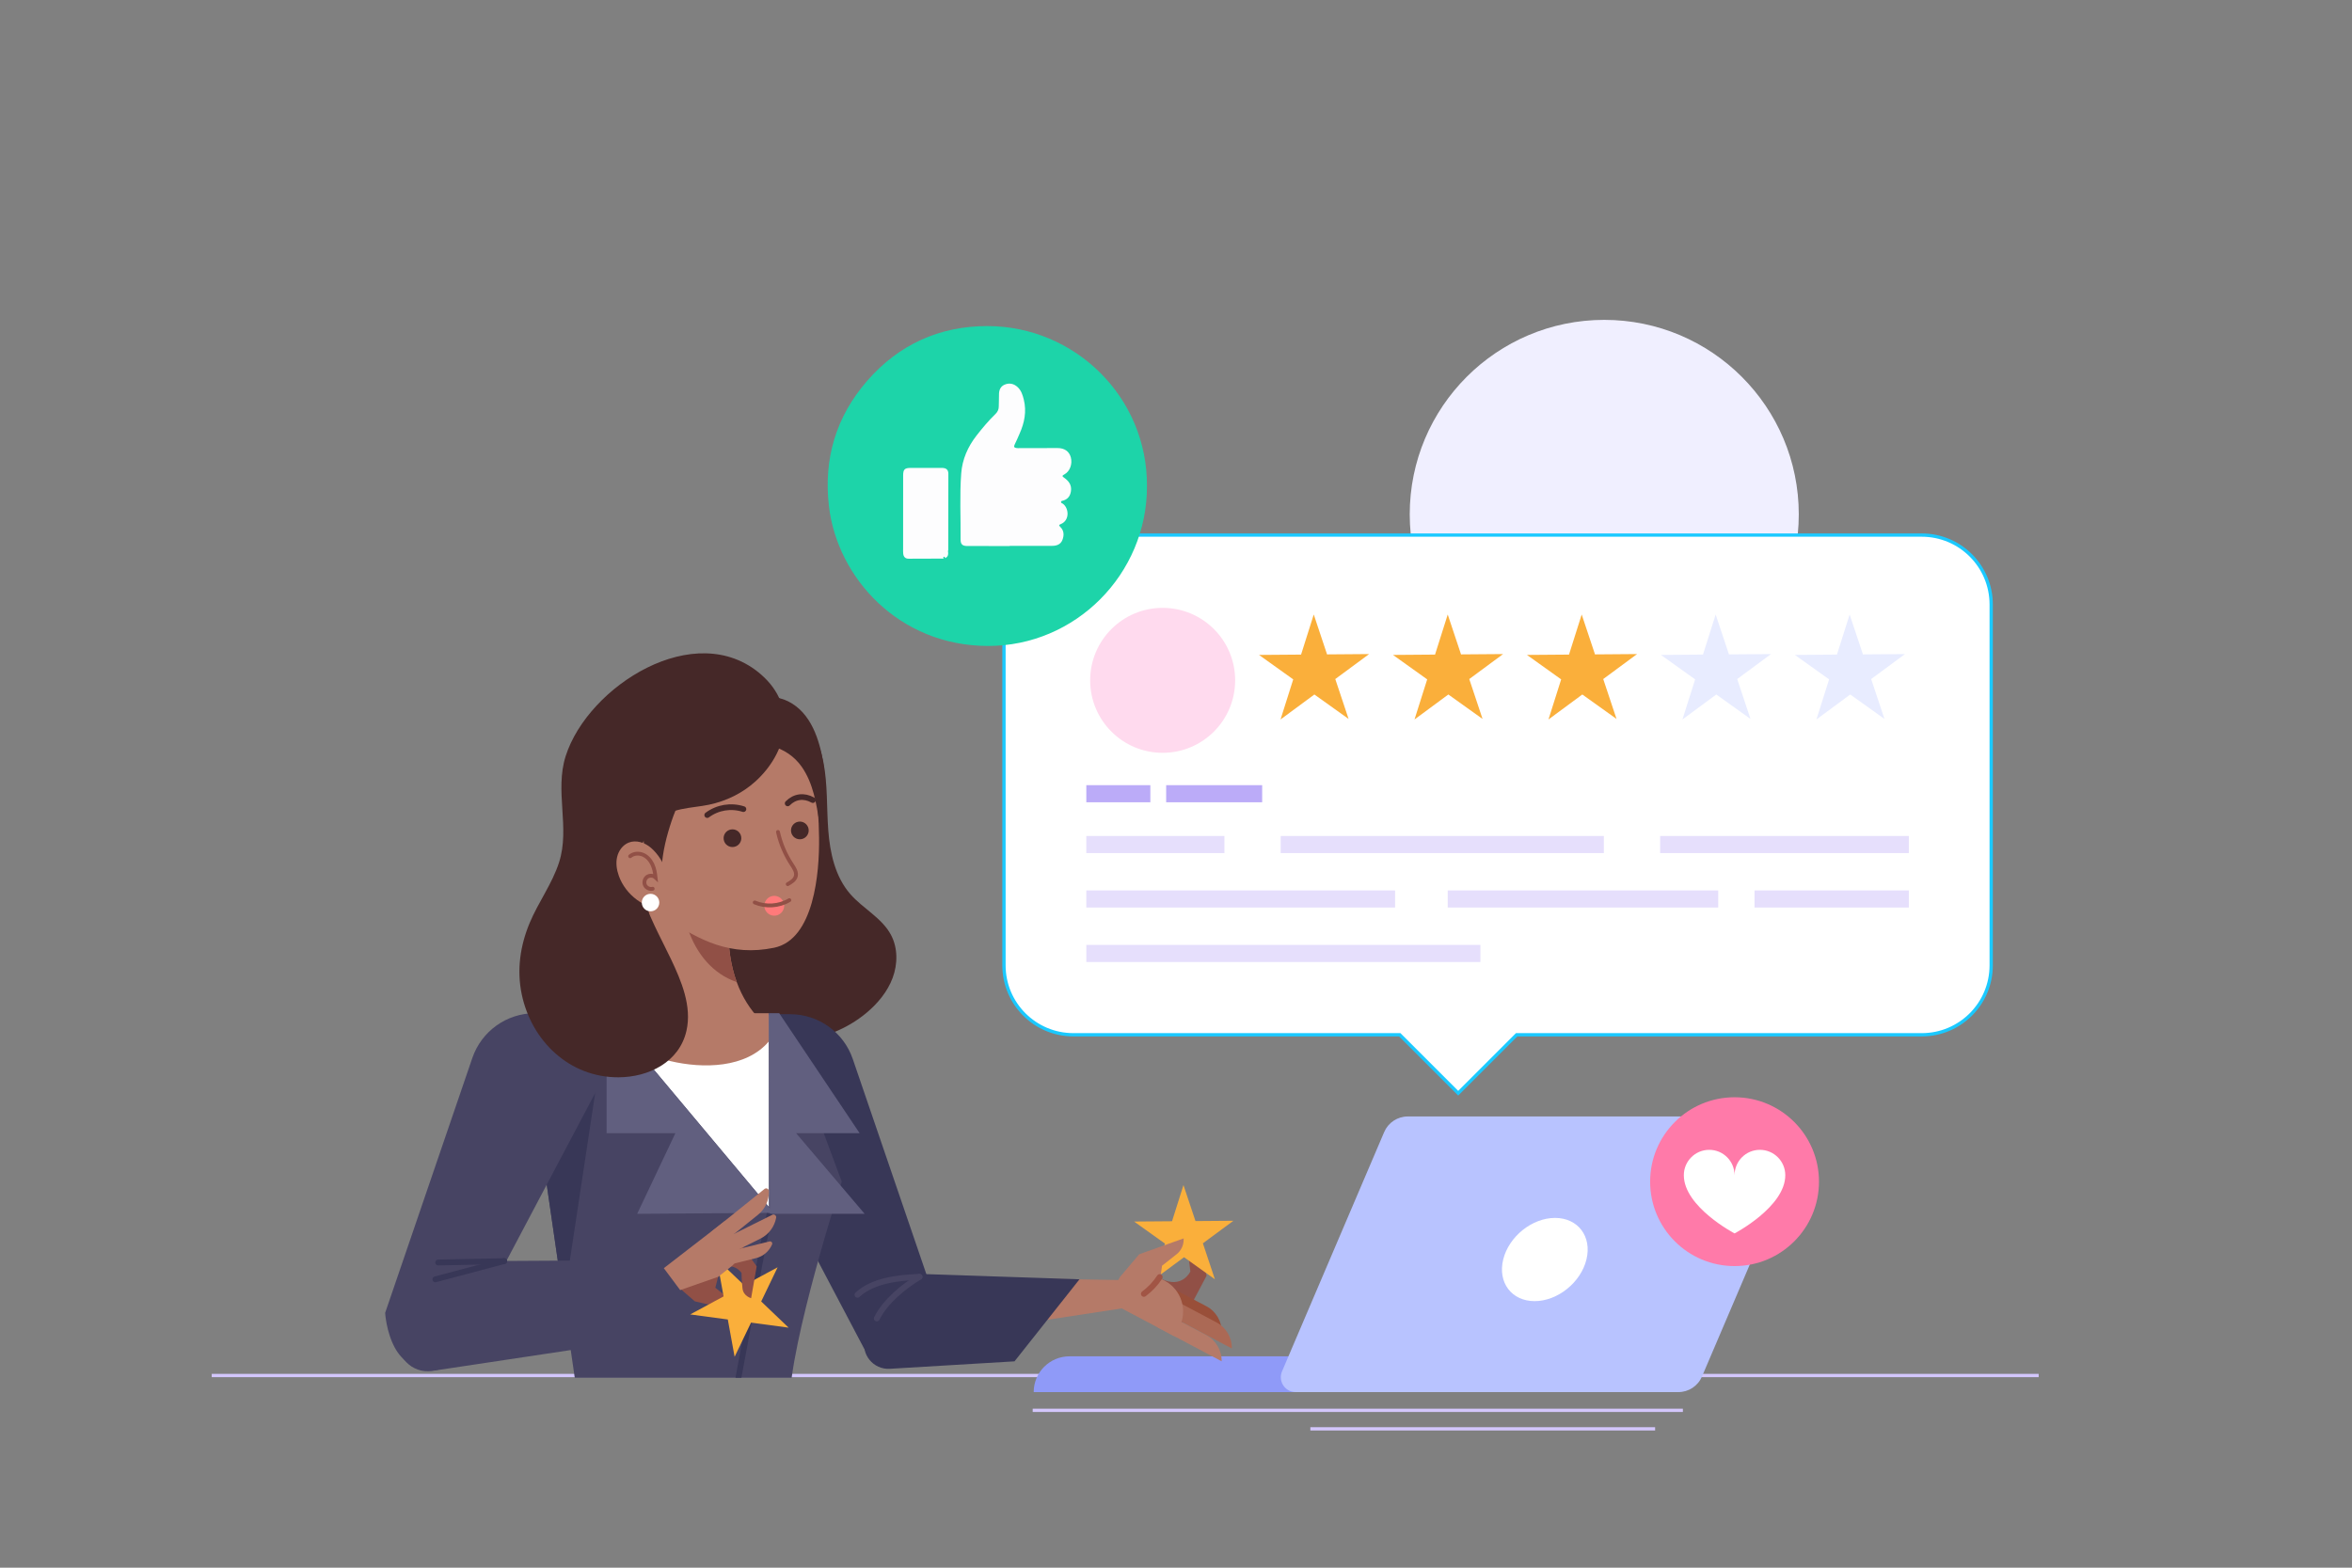 <?xml version="1.0" encoding="UTF-8" standalone="no"?>
<!DOCTYPE svg PUBLIC "-//W3C//DTD SVG 1.1//EN" "http://www.w3.org/Graphics/SVG/1.1/DTD/svg11.dtd">
<svg width="100%" height="100%" viewBox="0 0 750 500" version="1.1" xmlns="http://www.w3.org/2000/svg" xmlns:xlink="http://www.w3.org/1999/xlink" xml:space="preserve" xmlns:serif="http://www.serif.com/" style="fill-rule:evenodd;clip-rule:evenodd;stroke-miterlimit:10;">
    <rect x="0" y="0" width="750" height="500" fill="#808080" stroke="none"/>
    <g transform="matrix(1,0,0,1,573.589,164.048)">
        <g id="BACKGROUND">
            <path d="M0,-0.001C0,34.257 -27.771,62.028 -62.029,62.028C-96.286,62.028 -124.057,34.257 -124.057,-0.001C-124.057,-34.258 -96.286,-62.029 -62.029,-62.029C-27.771,-62.029 0,-34.258 0,-0.001" style="fill:rgb(240,239,255);fill-rule:nonzero;"/>
        </g>
    </g>
    <g id="OBJECTS">
        <g transform="matrix(1,0,0,1,67.514,438.708)">
            <path d="M0,0L582.575,0" style="fill:none;stroke:rgb(211,198,252);stroke-width:1.05px;"/>
        </g>
        <g transform="matrix(-1,-0,-0,1,329.622,443.996)">
            <path d="M-182.086,-11.409L-11.409,-11.409C-5.108,-11.409 0,-6.301 0,0L-182.086,0L-182.086,-11.409Z" style="fill:rgb(143,154,248);fill-rule:nonzero;"/>
        </g>
        <g transform="matrix(1,0,0,1,567.051,443.996)">
            <path d="M0,-87.91L-118.137,-87.91C-121.416,-87.91 -124.377,-85.954 -125.665,-82.939L-158.245,-6.607C-159.581,-3.477 -157.285,0 -153.881,0L-31.852,0C-28.573,0 -25.611,-1.956 -24.324,-4.971L6.729,-77.722C8.788,-82.549 5.248,-87.91 0,-87.91" style="fill:rgb(184,195,255);fill-rule:nonzero;"/>
        </g>
        <g transform="matrix(1,0,0,1,505.881,401.714)">
            <path d="M0,-0.001C-1.799,7.329 -9.201,13.271 -16.531,13.271C-23.861,13.271 -28.344,7.329 -26.544,-0.001C-24.745,-7.331 -17.344,-13.272 -10.014,-13.272C-2.684,-13.272 1.8,-7.331 0,-0.001" style="fill:white;fill-rule:nonzero;"/>
        </g>
        <g transform="matrix(1,0,0,1,329.302,449.814)">
            <path d="M0,0L207.332,0" style="fill:none;stroke:rgb(211,198,252);stroke-width:1.05px;"/>
        </g>
        <g transform="matrix(1,0,0,1,417.843,455.716)">
            <path d="M0,0L109.938,0" style="fill:none;stroke:rgb(211,198,252);stroke-width:1.05px;"/>
        </g>
        <g transform="matrix(1,0,0,1,612.812,348.67)">
            <path d="M0,-178.009L-270.533,-178.009C-282.758,-178.009 -292.668,-168.099 -292.668,-155.874L-292.668,-40.775C-292.668,-28.55 -282.758,-18.64 -270.533,-18.64L-166.463,-18.64L-147.823,0L-129.183,-18.64L0,-18.64C12.225,-18.64 22.135,-28.55 22.135,-40.775L22.135,-155.874C22.135,-168.099 12.225,-178.009 0,-178.009Z" style="fill:white;fill-rule:nonzero;stroke:rgb(26,201,255);stroke-width:1.05px;"/>
        </g>
        <g transform="matrix(1,0,0,1,393.863,216.988)">
            <path d="M0,0C0,12.769 -10.35,23.118 -23.118,23.118C-35.886,23.118 -46.236,12.769 -46.236,0C-46.236,-12.768 -35.886,-23.118 -23.118,-23.118C-10.35,-23.118 0,-12.768 0,0" style="fill:rgb(255,218,238);fill-rule:nonzero;"/>
        </g>
        <g transform="matrix(1,0,0,1,418.928,229.468)">
            <path d="M0,-33.479L4.243,-20.755L17.655,-20.859L6.865,-12.891L11.108,-0.167L0.197,-7.967L-10.593,0L-6.547,-12.788L-17.458,-20.587L-4.046,-20.691L0,-33.479Z" style="fill:rgb(250,175,59);fill-rule:nonzero;"/>
        </g>
        <g transform="matrix(1,0,0,1,461.648,229.468)">
            <path d="M0,-33.479L4.243,-20.755L17.655,-20.859L6.865,-12.891L11.108,-0.167L0.197,-7.967L-10.593,0L-6.547,-12.788L-17.458,-20.587L-4.046,-20.691L0,-33.479Z" style="fill:rgb(250,175,59);fill-rule:nonzero;"/>
        </g>
        <g transform="matrix(1,0,0,1,504.368,229.468)">
            <path d="M0,-33.479L4.243,-20.755L17.655,-20.859L6.865,-12.891L11.108,-0.167L0.197,-7.967L-10.593,0L-6.547,-12.788L-17.458,-20.587L-4.046,-20.691L0,-33.479Z" style="fill:rgb(250,175,59);fill-rule:nonzero;"/>
        </g>
        <g transform="matrix(1,0,0,1,547.087,229.468)">
            <path d="M0,-33.479L4.243,-20.755L17.655,-20.859L6.866,-12.891L11.108,-0.167L0.197,-7.967L-10.593,0L-6.547,-12.788L-17.458,-20.587L-4.046,-20.691L0,-33.479Z" style="fill:rgb(232,236,255);fill-rule:nonzero;"/>
        </g>
        <g transform="matrix(1,0,0,1,589.808,229.468)">
            <path d="M0,-33.479L4.243,-20.755L17.655,-20.859L6.865,-12.891L11.108,-0.167L0.197,-7.967L-10.593,0L-6.547,-12.788L-17.458,-20.587L-4.046,-20.691L0,-33.479Z" style="fill:rgb(232,236,255);fill-rule:nonzero;"/>
        </g>
        <g transform="matrix(-1,-0,-0,1,713.225,6.302)">
            <rect x="346.403" y="244.121" width="20.419" height="5.456" style="fill:rgb(187,171,248);"/>
        </g>
        <g transform="matrix(1,0,0,1,0,6.302)">
            <rect x="371.863" y="244.121" width="30.614" height="5.456" style="fill:rgb(187,171,248);"/>
        </g>
        <g transform="matrix(-1,-0,-0,1,736.845,38.72)">
            <rect x="346.402" y="227.912" width="44.041" height="5.456" style="fill:rgb(230,223,252);"/>
        </g>
        <g transform="matrix(-1,-0,-0,1,919.821,38.72)">
            <rect x="408.389" y="227.912" width="103.043" height="5.456" style="fill:rgb(230,223,252);"/>
        </g>
        <g transform="matrix(1,0,0,1,0,38.72)">
            <rect x="529.378" y="227.912" width="79.309" height="5.456" style="fill:rgb(230,223,252);"/>
        </g>
        <g transform="matrix(-1,-0,-0,1,791.261,73.454)">
            <rect x="346.402" y="210.545" width="98.457" height="5.456" style="fill:rgb(230,223,252);"/>
        </g>
        <g transform="matrix(1,0,0,1,0,73.454)">
            <rect x="559.481" y="210.545" width="49.206" height="5.456" style="fill:rgb(230,223,252);"/>
        </g>
        <g transform="matrix(-1,-0,-0,1,1009.55,73.454)">
            <rect x="461.648" y="210.545" width="86.255" height="5.456" style="fill:rgb(230,223,252);"/>
        </g>
        <g transform="matrix(-1,-0,-0,1,818.469,108.188)">
            <rect x="346.402" y="193.178" width="125.665" height="5.456" style="fill:rgb(230,223,252);"/>
        </g>
        <g transform="matrix(1,0,0,1,580.033,376.883)">
            <path d="M0,-0.001C0,14.868 -12.053,26.922 -26.922,26.922C-41.791,26.922 -53.844,14.868 -53.844,-0.001C-53.844,-14.869 -41.791,-26.923 -26.922,-26.923C-12.053,-26.923 0,-14.869 0,-0.001" style="fill:rgb(255,122,169);fill-rule:nonzero;"/>
        </g>
        <g transform="matrix(1,0,0,1,561.187,393.383)">
            <path d="M0,-26.654C-4.475,-26.654 -8.075,-23.027 -8.075,-18.553C-8.075,-23.027 -11.676,-26.654 -16.15,-26.654C-20.624,-26.654 -24.251,-23.027 -24.251,-18.553C-24.251,-8.46 -8.075,0 -8.075,0C-8.075,0 8.102,-8.46 8.102,-18.553C8.102,-23.027 4.475,-26.654 0,-26.654" style="fill:white;fill-rule:nonzero;"/>
        </g>
        <g transform="matrix(1,0,0,1,365.746,154.952)">
            <path d="M0,0.149C0.009,28.256 -22.844,51.129 -50.746,51.071C-79.087,51.011 -98.765,29.336 -101.42,6.469C-103.178,-8.673 -99.123,-22.142 -89.158,-33.561C-79.11,-45.075 -66.133,-50.98 -50.836,-50.953C-23.084,-50.902 0.166,-28.41 0,0.149" style="fill:rgb(29,212,169);fill-rule:nonzero;"/>
        </g>
        <g transform="matrix(1,0,0,1,321.979,122.066)">
            <path d="M0,52.086C-4.491,52.086 -8.981,52.092 -13.472,52.082C-15.087,52.079 -15.679,51.561 -15.667,49.945C-15.61,42.941 -15.987,35.927 -15.47,28.936C-15.138,24.44 -13.361,20.413 -10.583,16.848C-8.702,14.435 -6.736,12.096 -4.541,9.961C-3.832,9.272 -3.474,8.49 -3.49,7.489C-3.508,6.29 -3.392,5.089 -3.42,3.891C-3.456,2.393 -2.964,1.149 -1.558,0.584C-0.093,-0.006 1.341,0.296 2.529,1.406C3.686,2.487 4.135,3.936 4.493,5.406C5.413,9.183 4.701,12.769 3.146,16.244C2.626,17.408 2.153,18.596 1.571,19.728C1.19,20.469 1.485,20.73 2.145,20.833C2.485,20.887 2.839,20.863 3.188,20.862C7.213,20.855 11.24,20.842 15.266,20.837C17.455,20.834 18.953,21.882 19.473,23.762C20.055,25.867 19.214,28.28 17.444,29.226C16.648,29.65 16.672,29.831 17.367,30.318C18.838,31.351 19.819,32.66 19.519,34.615C19.292,36.091 18.561,37.11 17.107,37.575C16.833,37.663 16.411,37.638 16.357,37.999C16.301,38.374 16.741,38.435 16.97,38.606C18.903,40.047 19.162,43.892 16.324,45.066C15.778,45.292 15.536,45.426 16.113,45.98C17.361,47.177 17.373,48.706 16.79,50.174C16.224,51.598 14.947,52.034 13.472,52.029C8.981,52.014 4.491,52.024 0,52.024L0,52.086Z" style="fill:rgb(253,253,254);fill-rule:nonzero;"/>
        </g>
        <g transform="matrix(1,0,0,1,300.884,149.267)">
            <path d="M0,28.89C-3.713,28.901 -7.426,28.907 -11.139,28.927C-12.245,28.933 -12.758,28.315 -12.874,27.307C-12.936,26.772 -12.902,26.225 -12.902,25.684C-12.9,17.909 -12.9,10.132 -12.89,2.357C-12.887,0.439 -12.406,-0.028 -10.473,-0.031C-7.146,-0.037 -3.819,-0.043 -0.492,-0.029C0.842,-0.023 1.525,0.558 1.527,1.829C1.535,9.99 1.508,18.151 1.492,26.312C1.492,26.349 1.47,26.386 1.458,26.423C1.25,26.489 1.274,26.563 1.45,26.644C1.514,27.523 1.489,28.36 0.476,28.738C0.446,28.494 0.362,28.223 0.076,28.308C-0.252,28.406 0.045,28.693 0,28.89" style="fill:rgb(253,253,254);fill-rule:nonzero;"/>
        </g>
        <g>
            <clipPath id="_clip1">
                <rect x="67.116" y="206.76" width="359.518" height="232.657" clip-rule="nonzero"/>
            </clipPath>
            <g clip-path="url(#_clip1)">
                <g transform="matrix(1,0,0,1,262.54,312.305)">
                    <path d="M0,-69.325C1.421,-62.17 1.029,-54.794 1.576,-47.52C2.123,-40.246 3.785,-32.693 8.566,-27.184C12.62,-22.513 18.692,-19.572 21.584,-14.105C23.783,-9.95 23.744,-4.833 22.107,-0.426C20.469,3.982 17.36,7.726 13.753,10.74C1.333,21.119 -17.263,22.789 -31.967,16.024C-46.67,9.258 -57.241,-5.159 -60.716,-20.967C-64.191,-36.774 -60.93,-53.689 -53.135,-67.874C-48.732,-75.887 -42.675,-83.324 -34.508,-87.433C-27.757,-90.832 -17.608,-92.114 -10.785,-88.005C-4.936,-84.482 -1.25,-75.616 0,-69.325" style="fill:rgb(69,40,40);fill-rule:nonzero;"/>
                </g>
                <g transform="matrix(1,0,0,1,379.581,408.48)">
                    <path d="M0,-2.946C0,-2.946 -2.64,2.735 -9.357,-0.655L-13.753,7.649L-2.793,13.45L5.166,-1.585L2.019,-16.396C2.019,-16.396 -0.956,-15.223 -0.875,-12.042C-0.793,-8.859 0,-2.946 0,-2.946" style="fill:rgb(145,80,70);fill-rule:nonzero;"/>
                </g>
                <g transform="matrix(0.66,-0.751,-0.751,-0.66,391.831,415.48)">
                    <path d="M-8.587,-4.577C-5.957,-2.333 -4.756,1.199 -5.57,4.612L-8.587,17.244L-13.517,16.067L-8.587,-4.577Z" style="fill:rgb(153,79,57);fill-rule:nonzero;"/>
                </g>
                <g transform="matrix(0.646,-0.763,-0.763,-0.646,395.046,419.6)">
                    <path d="M-9.452,-5.078C-6.78,-2.884 -5.513,0.625 -6.264,4.051L-9.452,18.615L-14.403,17.531L-9.452,-5.078Z" style="fill:rgb(171,105,85);fill-rule:nonzero;"/>
                </g>
                <g transform="matrix(1,0,0,1,377.383,408.168)">
                    <path d="M0,-30.197L3.827,-18.72L15.925,-18.814L6.192,-11.628L10.02,-0.151L0.178,-7.186L-9.554,0L-5.905,-11.534L-15.747,-18.569L-3.649,-18.663L0,-30.197Z" style="fill:rgb(250,175,59);fill-rule:nonzero;"/>
                </g>
                <g transform="matrix(1,0,0,1,369.989,413.475)">
                    <path d="M0,-5.759L0.559,-9.78L5.204,-13.444C6.612,-14.555 7.437,-16.246 7.444,-18.04L7.445,-18.494L-6.725,-13.44L-12.901,-6.129L-16.886,1.398L4.533,12.735L5.987,9.987C8.859,4.561 6.79,-2.165 1.363,-5.037L0,-5.759Z" style="fill:rgb(181,122,104);fill-rule:nonzero;"/>
                </g>
                <g transform="matrix(0.646,-0.763,-0.763,-0.646,391.795,423.678)">
                    <path d="M-9.452,-5.078C-6.78,-2.884 -5.513,0.625 -6.264,4.052L-9.452,18.614L-14.404,17.53L-9.452,-5.078Z" style="fill:rgb(181,122,104);fill-rule:nonzero;"/>
                </g>
                <g transform="matrix(-0.686,0.728,0.728,0.686,367.497,413.665)">
                    <path d="M-6.204,-2.678C-3.778,-2.238 -1.27,-2.238 1.156,-2.678" style="fill:none;stroke:rgb(161,85,69);stroke-width:1.87px;stroke-linecap:round;stroke-linejoin:round;"/>
                </g>
                <g transform="matrix(1,0.016,0.016,-1,293.381,406.812)">
                    <path d="M-0.174,-0.428L65.055,-0.428L64.946,-9.38L-12.462,-22.488L-0.174,-0.428Z" style="fill:rgb(181,122,104);fill-rule:nonzero;"/>
                </g>
                <g transform="matrix(1,0,0,1,232.819,435.991)">
                    <path d="M0,-112.522L19.132,-112.522C28.159,-112.522 36.187,-106.784 39.107,-98.242L66.907,-16.941C66.907,-16.941 64.973,-1.899 53.211,-0.518C48.793,0 44.543,-2.42 42.47,-6.355L0,-86.931L0,-112.522Z" style="fill:rgb(56,55,87);fill-rule:nonzero;"/>
                </g>
                <g transform="matrix(1,0,0,1,281.296,436.881)">
                    <path d="M0,-30.976L62.929,-28.856L42.21,-2.692L2.45,-0.315C-2.808,0 -6.839,-4.914 -5.502,-10.009L-2.9,-19.925L0,-30.976Z" style="fill:rgb(56,55,87);fill-rule:nonzero;"/>
                </g>
                <g transform="matrix(-0.716,0.698,0.698,0.716,286.163,423.377)">
                    <path d="M-16.309,-6.638C-10.454,-8.005 -2.97,-8.628 2.702,-6.638" style="fill:none;stroke:rgb(71,68,99);stroke-width:1.87px;stroke-linecap:round;"/>
                </g>
                <g transform="matrix(-0.961,0.278,0.278,0.961,274.621,415.586)">
                    <path d="M-20.167,-2.858C-13.689,-4.457 -5.541,-5.886 0.405,-2.858" style="fill:none;stroke:rgb(71,68,99);stroke-width:1.87px;stroke-linecap:round;"/>
                </g>
                <g transform="matrix(1,0,0,1,184.083,387.24)">
                    <path d="M0,57.747L-15.785,-51.085L-7.859,-63.916L64.449,-63.916L84.324,-10.377C84.324,-10.377 67.708,41.132 67.708,60.239L86.003,113.355L64.403,121.663L47.77,70.624L29.493,121.302L-27.416,97.624L0,57.747Z" style="fill:rgb(71,68,99);fill-rule:nonzero;"/>
                </g>
                <g transform="matrix(1,0,0,1,168.298,402.068)">
                    <path d="M0,-65.913L8.026,-78.907L18.377,-78.907L21.426,-53.008L11.444,12.994L0,-65.913Z" style="fill:rgb(56,55,87);fill-rule:nonzero;"/>
                </g>
                <g transform="matrix(1,0,0,1,245.166,384.929)">
                    <path d="M0,-61.246L0,0L-51.302,-61.246L0,-61.246Z" style="fill:white;fill-rule:nonzero;"/>
                </g>
                <g transform="matrix(1,0,0,1,213.72,325.657)">
                    <path d="M0,12.756C-3.604,11.899 -7.108,10.689 -10.495,9.201L-20.294,-2.497L31.446,-2.497L31.446,6.491C24.196,15.045 10.487,15.253 0,12.756" style="fill:rgb(181,122,104);fill-rule:nonzero;"/>
                </g>
                <g transform="matrix(1,0,0,1,193.426,387.142)">
                    <path d="M0,-63.982L0,-25.724L21.939,-25.724L9.753,0L53.321,-0.315L0,-63.982Z" style="fill:rgb(97,95,127);fill-rule:nonzero;"/>
                </g>
                <g transform="matrix(1,0,0,1,245.166,387.142)">
                    <path d="M0,-63.982L3.305,-63.982L28.95,-25.724L8.696,-25.724L30.555,0L1.581,0L0.298,0L0,-63.982Z" style="fill:rgb(97,95,127);fill-rule:nonzero;"/>
                </g>
                <g transform="matrix(-0.189,0.982,0.982,0.189,271.896,435.488)">
                    <path d="M-42.541,-35.148C-18.693,-35.598 5.191,-34.698 29.039,-35.148" style="fill:none;stroke:rgb(56,55,87);stroke-width:1.86px;"/>
                </g>
                <g transform="matrix(1,0,0,1,189.724,440.145)">
                    <path d="M0,-116.997L-19.132,-116.997C-28.159,-116.997 -36.187,-111.258 -39.107,-102.717L-66.907,-21.416C-66.907,-21.416 -66.59,-15.395 -63.795,-10.253C-59.356,-2.085 -48.362,0 -43.988,-8.202L0,-91.406L0,-116.997Z" style="fill:rgb(71,68,99);fill-rule:nonzero;"/>
                </g>
                <g transform="matrix(1,0,0,1,216.331,404.713)">
                    <path d="M0,5.802L5.251,10.348L17.816,13.226L17.753,12.776C17.505,10.999 16.461,9.434 14.917,8.523L11.766,5.996L12.672,2.514L17.964,-1.879L11.552,-7.424L-2.14,1.588L0,5.802Z" style="fill:rgb(145,80,70);fill-rule:nonzero;"/>
                </g>
                <g transform="matrix(1,0,0,1,228.568,432.737)">
                    <path d="M0,-31.158L8.751,-22.805L19.4,-28.548L14.16,-17.643L22.912,-9.291L10.922,-10.904L5.683,0L3.512,-11.901L-8.478,-13.514L2.17,-19.257L0,-31.158Z" style="fill:rgb(250,175,59);fill-rule:nonzero;"/>
                </g>
                <g transform="matrix(1,0,0,1,236.46,400.889)">
                    <path d="M0,5.12C0,5.12 -2.698,0.909 -7.65,4.311L-12.019,-1.787L-3.083,-8.031L4.828,3.011L3.057,13.151C3.057,13.151 0.578,12.543 0.301,10.016C0.024,7.49 0,5.12 0,5.12" style="fill:rgb(145,80,70);fill-rule:nonzero;"/>
                </g>
                <g transform="matrix(1,0,0,1,216.894,389.48)">
                    <path d="M0,21.985L-5.216,14.992L14.179,0L15.989,2.527C19.564,7.518 19.389,12.011 16.312,14.436L12.109,17.747L0,21.985Z" style="fill:rgb(181,122,104);fill-rule:nonzero;"/>
                </g>
                <g transform="matrix(1,0,0,1,245.393,404.044)">
                    <path d="M0,-8.101C0.564,-8.24 1.032,-7.669 0.803,-7.135C-0.117,-4.99 -1.988,-3.346 -4.33,-2.77L-16.164,0.139L-17.153,-3.884L0,-8.101Z" style="fill:rgb(181,122,104);fill-rule:nonzero;"/>
                </g>
                <g transform="matrix(1,0,0,1,243.783,396.394)">
                    <path d="M0,-17.185C0.558,-17.634 1.378,-17.242 1.4,-16.526C1.492,-13.65 0.26,-10.837 -2.056,-8.973L-13.759,0.449L-16.962,-3.53L0,-17.185Z" style="fill:rgb(181,122,104);fill-rule:nonzero;"/>
                </g>
                <g transform="matrix(1,0,0,1,246.269,400.551)">
                    <path d="M0,-13.095C0.641,-13.414 1.357,-12.855 1.227,-12.151C0.699,-9.322 -1.107,-6.839 -3.769,-5.514L-15.485,0.319L-17.761,-4.253L0,-13.095Z" style="fill:rgb(181,122,104);fill-rule:nonzero;"/>
                </g>
                <g transform="matrix(1,0,0,1,143.325,437.836)">
                    <path d="M0,-35.56L64.186,-35.934L44.208,-8.08L-5.533,-0.594C-11.966,0.374 -17.42,-5.266 -16.28,-11.67C-14.453,-21.936 -10.144,-34.724 0,-35.56" style="fill:rgb(71,68,99);fill-rule:nonzero;"/>
                </g>
                <g transform="matrix(-1,0.02,0.02,1,139.745,402.872)">
                    <path d="M-21.017,-0.214L0.002,-0.214" style="fill:none;stroke:rgb(56,55,87);stroke-width:1.87px;stroke-linecap:round;"/>
                </g>
                <g transform="matrix(-0.966,0.257,0.257,0.966,139.948,410.75)">
                    <path d="M-22.312,-2.921L0.382,-2.921" style="fill:none;stroke:rgb(56,55,87);stroke-width:1.87px;stroke-linecap:round;"/>
                </g>
                <g transform="matrix(1,0,0,1,206.047,332.488)">
                    <path d="M0,-60.523L2.264,-4.066C2.355,-1.794 4.223,0 6.497,0L34.289,0C37.75,0 39.422,-4.188 36.947,-6.607C31.618,-11.817 26.216,-20.759 26.216,-35.602L26.216,-59.39L0,-60.523Z" style="fill:rgb(181,122,104);fill-rule:nonzero;"/>
                </g>
                <g transform="matrix(1,0,0,1,218.873,313.221)">
                    <path d="M0,-40.702L13.391,-40.123L13.391,-16.335C13.391,-9.808 14.439,-4.429 16.062,0C0.673,-5.233 -4.518,-25.852 0,-40.702" style="fill:rgb(145,80,70);fill-rule:nonzero;"/>
                </g>
                <g transform="matrix(1,0,0,1,212.907,228.406)">
                    <path d="M0,64.707C-1.878,63.438 -3.716,61.899 -5.475,60.19C-14.398,51.519 -19.722,39.787 -20.973,27.407C-22.135,15.896 -19.825,4.445 -10.271,-3.153C-0.042,-11.288 15.906,-11.999 27.427,-6.356C38.446,-0.957 44.505,9.31 46.759,21.066C47.877,26.898 48.194,32.857 48.273,38.785C48.422,49.886 46.699,71.21 33.939,73.868C20.161,76.706 10.107,71.531 0,64.707" style="fill:rgb(181,122,104);fill-rule:nonzero;"/>
                </g>
                <g transform="matrix(1,0,0,1,255.647,240.412)">
                    <path d="M0,4.139C3.663,9.374 4.71,15.945 5.661,22.263C7.944,14.161 7.947,5.43 5.67,-2.674C4.604,-6.466 3.006,-10.189 0.378,-13.122C-2.25,-16.054 -6.022,-18.124 -9.96,-18.057C-16.116,-17.954 -23.52,-9.472 -17.164,-4.348C-15.222,-2.783 -11.919,-3.104 -9.617,-2.488C-5.732,-1.447 -2.32,0.823 0,4.139" style="fill:rgb(69,40,40);fill-rule:nonzero;"/>
                </g>
                <g transform="matrix(1,0,0,1,240.903,291.39)">
                    <path d="M0,-42.174C-4.161,-38.4 -9.298,-35.902 -14.788,-34.741C-20.413,-33.553 -27.23,-33.882 -31.458,-29.38C-44.308,-15.697 -33.479,0.738 -26.931,14.539C-23.634,21.486 -20.22,29.555 -22.011,37.386C-24.301,47.405 -34.07,52.167 -43.674,52.207C-59.302,52.271 -71.415,40.661 -74.535,25.732C-76.15,18.002 -75.041,10.29 -72.041,3.057C-69.28,-3.6 -64.833,-9.478 -62.621,-16.376C-59.08,-27.413 -64.095,-39.046 -60.514,-50.264C-53.398,-72.558 -19.124,-94.445 1.772,-76.274C13.828,-65.79 9.906,-51.16 0,-42.174" style="fill:rgb(69,40,40);fill-rule:nonzero;"/>
                </g>
                <g transform="matrix(1,0,0,1,210.265,274.526)">
                    <path d="M0,-20.397C-2.811,-17.727 -4.646,-13.973 -5.046,-10.12C-5.502,-5.71 -4.31,-1.31 -2.12,2.575L0.739,2.073C1.041,-2.943 2.306,-7.944 3.886,-12.647C4.61,-14.804 5.478,-16.951 6.511,-19.013C5.659,-22.972 2.542,-22.812 0,-20.397" style="fill:rgb(69,40,40);fill-rule:nonzero;"/>
                </g>
                <g transform="matrix(1,0,0,1,248.078,281.986)">
                    <path d="M0,-16.643C0.828,-12.935 2.337,-9.381 4.429,-6.211C5.161,-5.102 6.005,-3.849 5.694,-2.557C5.402,-1.341 4.201,-0.604 3.105,0" style="fill:none;stroke:rgb(145,80,70);stroke-width:1.22px;stroke-linecap:round;"/>
                </g>
                <g transform="matrix(1,0,0,1,243.778,288.339)">
                    <path d="M0,1.093C0.302,2.815 1.942,3.965 3.663,3.663C5.384,3.361 6.534,1.721 6.232,0C5.93,-1.721 4.29,-2.872 2.569,-2.569C0.848,-2.267 -0.302,-0.628 0,1.093" style="fill:rgb(255,122,122);fill-rule:nonzero;"/>
                </g>
                <g transform="matrix(-0.998,0.066,0.066,0.998,240.752,289.696)">
                    <path d="M-11.104,-1.871C-7.692,-0.134 -3.45,-0.134 -0.038,-1.871" style="fill:none;stroke:rgb(145,80,70);stroke-width:1.22px;stroke-linecap:round;"/>
                </g>
                <g transform="matrix(-0.992,0.13,0.13,0.992,251.177,255.167)">
                    <path d="M-7.947,1.055C-5.339,-0.887 -2.354,-0.887 0.137,1.055" style="fill:none;stroke:rgb(69,40,40);stroke-width:1.82px;stroke-linecap:round;"/>
                </g>
                <g transform="matrix(-0.987,0.162,0.162,0.987,225.644,259.621)">
                    <path d="M-11.515,0.311C-7.805,-1.583 -3.516,-1.582 0.18,0.311" style="fill:none;stroke:rgb(69,40,40);stroke-width:1.82px;stroke-linecap:round;"/>
                </g>
                <g transform="matrix(1,0,0,1,236.346,267.822)">
                    <path d="M0,-0.975C0.27,0.561 -0.757,2.024 -2.293,2.294C-3.829,2.563 -5.292,1.537 -5.562,0.001C-5.832,-1.536 -4.805,-2.998 -3.269,-3.268C-1.733,-3.538 -0.27,-2.511 0,-0.975" style="fill:rgb(69,40,40);fill-rule:nonzero;"/>
                </g>
                <g transform="matrix(1,0,0,1,257.834,265.348)">
                    <path d="M0,-0.976C0.27,0.56 -0.757,2.024 -2.293,2.294C-3.829,2.563 -5.292,1.537 -5.562,0.001C-5.832,-1.536 -4.805,-2.999 -3.269,-3.269C-1.733,-3.539 -0.27,-2.511 0,-0.976" style="fill:rgb(69,40,40);fill-rule:nonzero;"/>
                </g>
                <g transform="matrix(1,0,0,1,207.495,287.789)">
                    <path d="M0,-17.455C-1.928,-19.095 -4.697,-19.983 -7.045,-19.039C-8.934,-18.279 -10.255,-16.434 -10.711,-14.449C-11.168,-12.466 -10.848,-10.367 -10.166,-8.449C-7.99,-2.336 -1.898,2.173 4.583,2.467C5.924,2.528 5.188,-8.207 4.989,-9.23C4.394,-12.295 2.367,-15.442 0,-17.455" style="fill:rgb(181,122,104);fill-rule:nonzero;"/>
                </g>
                <g transform="matrix(1,0,0,1,210.192,288.351)">
                    <path d="M0,-0.965C0.266,0.553 -0.749,1.999 -2.267,2.265C-3.784,2.532 -5.231,1.517 -5.497,0C-5.764,-1.519 -4.749,-2.965 -3.231,-3.232C-1.713,-3.497 -0.267,-2.483 0,-0.965" style="fill:white;fill-rule:nonzero;"/>
                </g>
                <g transform="matrix(1,0,0,1,200.936,282.653)">
                    <path d="M0,-9.563C1.106,-10.5 2.77,-10.614 4.103,-10.042C5.436,-9.471 6.451,-8.304 7.073,-6.994C7.695,-5.684 7.959,-4.234 8.113,-2.792C7.401,-3.464 6.202,-3.542 5.409,-2.967C4.617,-2.391 4.319,-1.227 4.739,-0.341C5.158,0.543 6.248,1.051 7.196,0.801" style="fill:none;stroke:rgb(145,80,70);stroke-width:1.22px;stroke-linecap:round;"/>
                </g>
            </g>
        </g>
    </g>
</svg>
